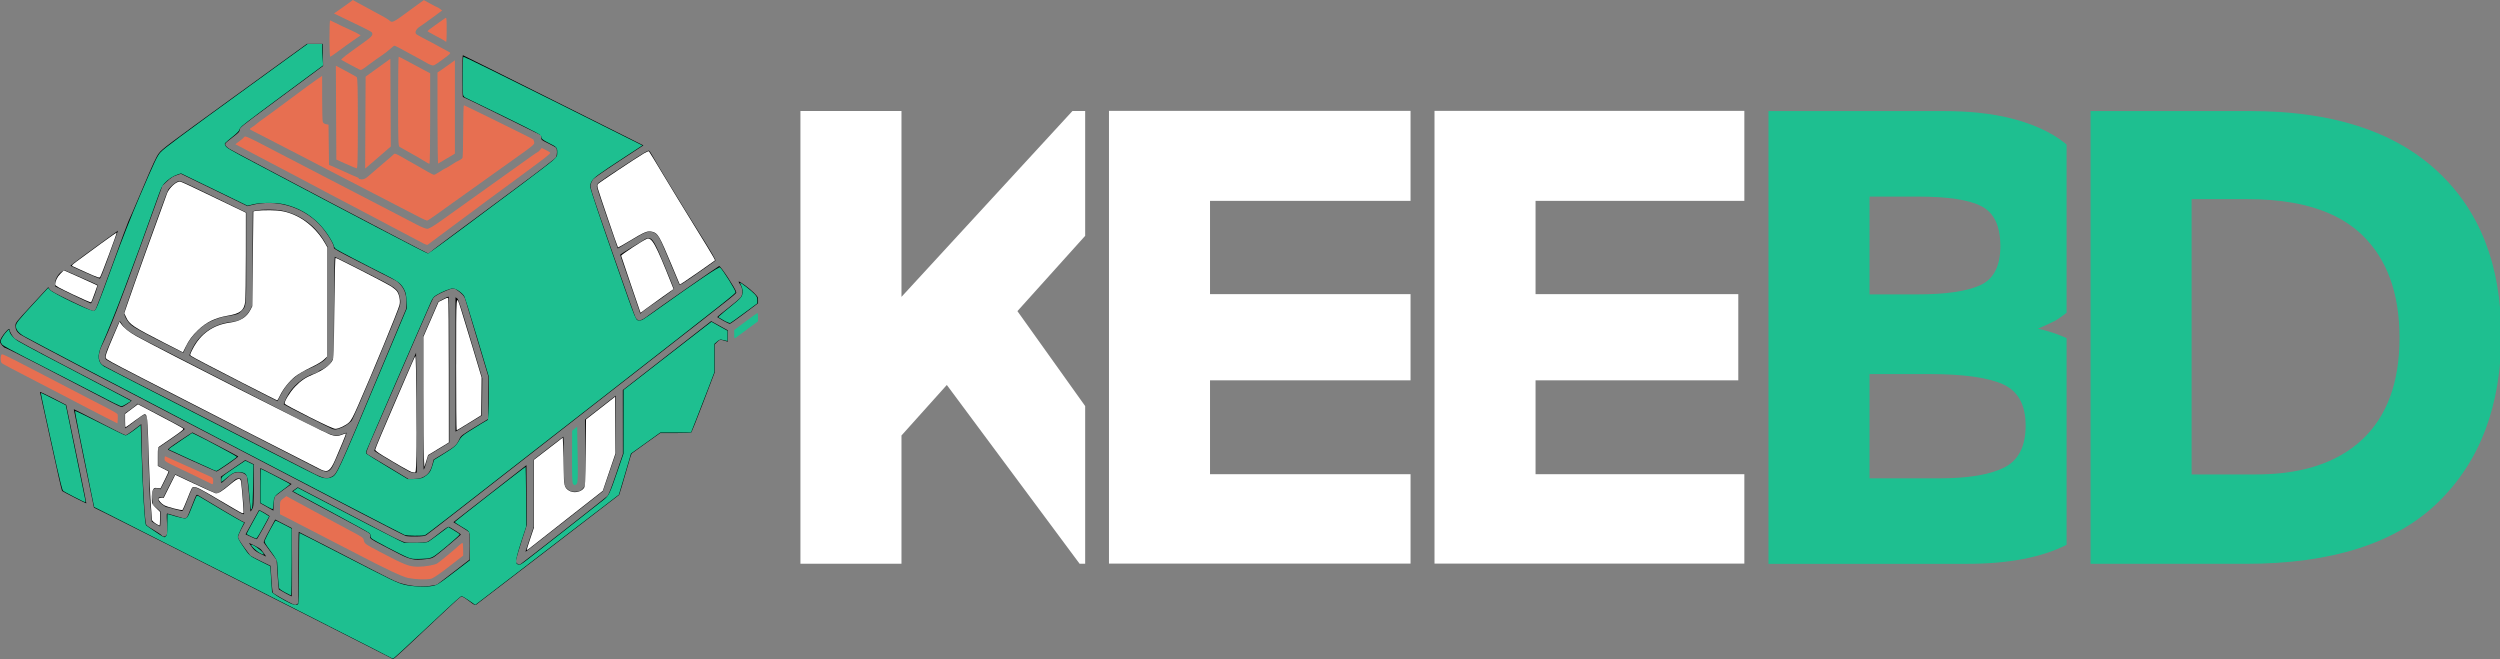 <?xml version="1.0" encoding="UTF-8" standalone="no"?>
<!-- Created with Inkscape (http://www.inkscape.org/) -->

<svg
   width="179.668mm"
   height="47.363mm"
   viewBox="0 0 179.668 47.363"
   version="1.1"
   id="svg4610"
   inkscape:version="1.1 (c68e22c387, 2021-05-23)"
   sodipodi:docname="icon.svg"
   inkscape:export-xdpi="139.442"
   inkscape:export-ydpi="139.442"
   xmlns:inkscape="http://www.inkscape.org/namespaces/inkscape"
   xmlns:sodipodi="http://sodipodi.sourceforge.net/DTD/sodipodi-0.dtd"
   xmlns="http://www.w3.org/2000/svg"
   xmlns:svg="http://www.w3.org/2000/svg">
  <rect x="0" y="0" width="179.668" height="47.363" fill="#808080" stroke="none"/>
  <sodipodi:namedview
     id="namedview4612"
     pagecolor="#ffffff"
     bordercolor="#666666"
     borderopacity="1.0"
     inkscape:pageshadow="2"
     inkscape:pageopacity="0"
     inkscape:pagecheckerboard="true"
     inkscape:document-units="mm"
     showgrid="false"
     showborder="false"
     inkscape:zoom="0.70710678"
     inkscape:cx="695.79307"
     inkscape:cy="154.85639"
     inkscape:window-width="2560"
     inkscape:window-height="1387"
     inkscape:window-x="-8"
     inkscape:window-y="-8"
     inkscape:window-maximized="1"
     inkscape:current-layer="g15762" />
  <defs
     id="defs4607" />
  <g
     inkscape:groupmode="layer"
     id="layer3"
     inkscape:label="Icon"
     transform="translate(88.404,12.168)">
    <g
       id="g15762"
       transform="translate(1.229,-106.587)"
       inkscape:export-xdpi="139.442"
       inkscape:export-ydpi="139.442">
      <path
         style="fill:#000000;stroke-width:0.049"
         d="m -61.507,141.721 c -0.081,-0.046 -2.023,-1.033 -4.314,-2.195 -2.291,-1.161 -4.809,-2.44 -5.596,-2.84 -3.803,-1.938 -9.665,-4.904 -10.513,-5.32 -0.522,-0.256 -0.95,-0.467 -0.95,-0.468 -0.02,-0.035 -1.46,-7.058 -1.45,-7.07 0.008,-0.01 0.83,0.406 1.826,0.924 0.996,0.518 1.85,0.942 1.897,0.942 0.047,0 0.259,-0.134 0.472,-0.297 0.212,-0.163 0.447,-0.342 0.522,-0.398 l 0.136,-0.101 0.002,0.164 c 0.036,2.761 0.191,6.111 0.321,6.97 0.02,0.132 0.09,0.191 0.552,0.465 0.291,0.173 0.558,0.354 0.594,0.404 0.084,0.117 0.219,0.114 0.328,-0.007 0.079,-0.087 0.084,-0.167 0.051,-0.846 -0.035,-0.72 -0.033,-0.748 0.056,-0.713 0.051,0.02 0.248,0.077 0.437,0.126 0.19,0.05 0.408,0.114 0.484,0.144 0.185,0.072 0.405,0.068 0.464,-0.008 0.027,-0.034 0.188,-0.422 0.359,-0.863 0.301,-0.776 0.314,-0.8 0.414,-0.735 0.375,0.241 2.971,1.776 3.154,1.865 l 0.225,0.109 -0.245,0.453 c -0.135,0.249 -0.245,0.513 -0.245,0.587 0,0.09 0.137,0.322 0.418,0.709 0.23,0.316 0.436,0.595 0.458,0.621 0.022,0.025 0.361,0.203 0.753,0.394 l 0.713,0.348 0.057,0.921 c 0.031,0.507 0.078,0.959 0.104,1.005 0.044,0.078 1.124,0.695 1.47,0.84 0.129,0.054 0.169,0.052 0.259,-0.01 l 0.106,-0.074 v -2.561 c 0,-1.408 0.013,-2.561 0.028,-2.561 0.015,0 1.341,0.68 2.946,1.511 4.009,2.076 3.998,2.071 4.478,2.207 0.635,0.18 1.316,0.242 1.928,0.176 0.278,-0.03 0.55,-0.085 0.604,-0.121 0.054,-0.036 0.598,-0.451 1.208,-0.923 l 1.109,-0.857 0.013,-0.953 c 0.009,-0.669 -0.004,-0.974 -0.044,-1.022 -0.031,-0.038 -0.298,-0.214 -0.593,-0.392 l -0.536,-0.323 2.625,-2.049 2.625,-2.049 0.013,2.153 0.013,2.153 -0.369,1.143 c -0.203,0.629 -0.383,1.236 -0.4,1.348 -0.028,0.183 -0.018,0.214 0.097,0.289 0.122,0.08 0.136,0.08 0.264,-0.005 0.208,-0.136 6.033,-4.702 6.185,-4.848 0.103,-0.099 0.245,-0.457 0.63,-1.583 l 0.497,-1.454 -0.003,-2.298 -0.003,-2.298 2.996,-2.334 c 1.648,-1.283 3.077,-2.398 3.176,-2.476 l 0.18,-0.142 0.597,0.33 0.597,0.33 v 0.409 0.409 l -0.23,-0.069 c -0.32,-0.096 -0.35,-0.091 -0.539,0.099 l -0.168,0.168 v 1.001 1.001 l -0.819,2.147 c -0.451,1.181 -0.844,2.163 -0.875,2.183 -0.031,0.02 -0.544,0.037 -1.141,0.037 l -1.085,6.5e-4 -1.01,0.72 c -0.555,0.396 -1.027,0.736 -1.047,0.754 -0.02,0.019 -0.148,0.432 -0.284,0.919 -0.136,0.487 -0.329,1.147 -0.428,1.468 l -0.182,0.583 -5.093,3.915 c -2.801,2.153 -5.135,3.941 -5.186,3.973 -0.08,0.05 -0.147,0.017 -0.481,-0.24 -0.214,-0.164 -0.437,-0.313 -0.497,-0.331 -0.131,-0.04 0.056,-0.205 -2.653,2.339 -2.602,2.444 -2.284,2.175 -2.464,2.074 z m -7.629,-4.681 c -0.237,-0.13 -0.444,-0.249 -0.459,-0.264 -0.015,-0.015 -0.057,-0.495 -0.093,-1.067 l -0.066,-1.04 -0.437,-0.594 c -0.24,-0.327 -0.457,-0.624 -0.482,-0.66 -0.032,-0.047 0.085,-0.306 0.386,-0.863 l 0.431,-0.796 0.6,0.309 0.6,0.309 0.013,2.453 c 0.007,1.349 -0.004,2.452 -0.025,2.451 -0.021,-6.5e-4 -0.231,-0.108 -0.469,-0.238 z m 9.305,-2.407 c -0.29,-0.029 -0.639,-0.153 -1.084,-0.386 -0.217,-0.114 -0.75,-0.39 -1.184,-0.615 -0.933,-0.483 -0.966,-0.507 -0.929,-0.692 0.024,-0.119 0.002,-0.155 -0.163,-0.26 -0.105,-0.067 -1.277,-0.704 -2.606,-1.415 -1.329,-0.711 -2.511,-1.348 -2.628,-1.414 l -0.212,-0.121 0.2,-0.145 0.2,-0.145 2.798,1.461 c 1.539,0.804 3.217,1.681 3.729,1.95 0.512,0.269 1.042,0.512 1.178,0.541 0.329,0.071 1.501,0.033 1.662,-0.054 0.068,-0.036 0.421,-0.299 0.785,-0.584 0.608,-0.476 0.67,-0.512 0.764,-0.452 0.057,0.036 0.265,0.164 0.463,0.283 0.198,0.12 0.353,0.234 0.345,0.255 -0.008,0.021 -0.453,0.405 -0.988,0.854 -0.886,0.744 -0.996,0.821 -1.233,0.866 -0.33,0.063 -0.843,0.097 -1.097,0.072 z m -11.106,-0.426 c -0.342,-0.175 -0.439,-0.253 -0.607,-0.489 l -0.199,-0.281 0.394,0.185 c 0.217,0.102 0.436,0.24 0.487,0.306 0.253,0.332 0.367,0.491 0.35,0.488 -0.01,-0.001 -0.201,-0.096 -0.426,-0.21 z m 19.068,-0.143 c 0,-0.009 0.133,-0.415 0.296,-0.901 l 0.296,-0.884 v -2.418 -2.418 l 1.044,-0.813 c 0.574,-0.447 1.062,-0.82 1.085,-0.829 0.022,-0.009 0.04,0.74 0.04,1.665 0,1.876 0.005,1.91 0.324,2.153 0.155,0.119 0.233,0.142 0.47,0.142 0.304,0 0.466,-0.082 0.653,-0.333 0.094,-0.125 0.097,-0.211 0.086,-2.493 l -0.011,-2.363 1.1,-0.86 1.1,-0.86 0.013,2.06 0.013,2.06 -0.325,0.951 c -0.179,0.523 -0.392,1.144 -0.473,1.378 l -0.149,0.427 -2.692,2.112 c -2.808,2.203 -2.87,2.251 -2.87,2.224 z m -19.732,-1.065 -0.382,-0.181 0.474,-0.863 c 0.261,-0.475 0.481,-0.871 0.489,-0.88 0.024,-0.028 0.761,0.403 0.761,0.444 0,0.066 -0.878,1.641 -0.92,1.651 -0.023,0.005 -0.213,-0.072 -0.423,-0.171 z m 11.141,-0.059 c -0.161,-0.041 -3.62,-1.836 -15.295,-7.937 -1.546,-0.808 -4.933,-2.578 -7.528,-3.933 -2.595,-1.356 -4.804,-2.535 -4.911,-2.62 -0.245,-0.197 -0.324,-0.345 -0.327,-0.618 -0.003,-0.217 0.001,-0.222 1.176,-1.496 l 1.179,-1.278 0.102,0.151 c 0.081,0.12 0.385,0.288 1.458,0.808 0.746,0.362 1.44,0.683 1.543,0.715 0.165,0.051 0.198,0.046 0.276,-0.037 0.049,-0.052 0.594,-1.492 1.211,-3.201 0.617,-1.708 1.144,-3.133 1.17,-3.166 0.027,-0.033 0.476,-1.075 0.999,-2.315 0.767,-1.82 0.997,-2.318 1.191,-2.578 0.222,-0.299 0.623,-0.6 5.441,-4.094 l 5.201,-3.772 h 0.567 0.567 l 0.014,0.793 0.014,0.793 -0.876,0.65 c -0.482,0.357 -1.83,1.355 -2.996,2.217 -2,1.479 -2.12,1.576 -2.123,1.723 -0.003,0.137 -0.06,0.199 -0.493,0.531 -0.27,0.207 -0.508,0.407 -0.529,0.446 -0.06,0.108 0.038,0.242 0.296,0.403 0.382,0.239 14.194,7.506 14.266,7.506 0.036,0 0.111,-0.046 0.166,-0.101 0.101,-0.102 1.066,-0.822 6.181,-4.615 1.708,-1.266 2.804,-2.111 2.847,-2.194 0.089,-0.172 0.091,-0.605 0.003,-0.691 -0.037,-0.036 -0.292,-0.175 -0.567,-0.31 -0.487,-0.238 -0.5,-0.249 -0.5,-0.411 v -0.166 l -2.786,-1.376 c -1.533,-0.757 -2.808,-1.377 -2.835,-1.377 -0.031,0 -0.048,-0.553 -0.048,-1.504 0,-0.827 0.017,-1.502 0.037,-1.501 0.02,0.001 2.948,1.46 6.506,3.241 l 6.469,3.239 -1.768,1.158 c -1.176,0.77 -1.805,1.212 -1.878,1.319 -0.061,0.089 -0.129,0.256 -0.15,0.37 -0.037,0.194 0.074,0.537 1.563,4.819 0.882,2.535 1.635,4.659 1.673,4.719 0.191,0.297 0.368,0.261 0.963,-0.194 0.462,-0.353 4.942,-3.48 5.041,-3.518 0.094,-0.036 1.215,1.674 1.215,1.853 0,0.164 0.702,-0.399 -6.483,5.202 -2.847,2.219 -6.485,5.056 -8.085,6.303 -1.6,1.248 -3.951,3.081 -5.226,4.075 -1.274,0.994 -2.381,1.848 -2.459,1.898 -0.114,0.074 -0.255,0.094 -0.715,0.105 -0.315,0.007 -0.656,-0.008 -0.758,-0.034 z m 1.063,-4.162 c 0.483,-0.172 0.701,-0.435 0.849,-1.02 l 0.079,-0.314 0.769,-0.467 c 0.8,-0.486 0.891,-0.573 1.114,-1.066 0.077,-0.17 0.198,-0.26 1.058,-0.784 l 0.972,-0.592 0.013,-1.518 0.013,-1.518 -0.786,-2.623 c -0.432,-1.443 -0.822,-2.749 -0.866,-2.903 -0.079,-0.278 -0.237,-0.455 -0.663,-0.743 -0.178,-0.12 -0.272,-0.11 -0.735,0.082 -0.513,0.213 -0.827,0.397 -0.918,0.536 -0.061,0.094 -0.585,1.28 -1.334,3.017 -0.176,0.409 -2.054,4.726 -3.189,7.332 -0.162,0.372 -0.287,0.716 -0.278,0.764 0.009,0.048 0.072,0.114 0.139,0.147 0.067,0.033 0.744,0.437 1.503,0.897 l 1.38,0.838 0.345,6.5e-4 c 0.19,4.1e-4 0.429,-0.029 0.533,-0.066 z m -0.804,-0.454 c -0.171,-0.075 -2.449,-1.424 -2.534,-1.501 -0.025,-0.023 0.609,-1.544 1.479,-3.547 l 1.523,-3.507 0.037,1.964 c 0.02,1.08 0.031,3.018 0.025,4.306 l -0.012,2.342 -0.173,0.01 c -0.095,0.005 -0.25,-0.025 -0.345,-0.067 z m 0.987,-4.959 8.45e-4,-4.794 0.536,-1.233 0.536,-1.233 0.338,-0.183 c 0.186,-0.101 0.366,-0.184 0.4,-0.185 0.049,-0.001 0.062,1.08 0.062,5.246 v 5.247 l -0.727,0.446 c -0.4,0.245 -0.744,0.452 -0.765,0.46 -0.021,0.008 -0.079,0.18 -0.129,0.383 -0.097,0.394 -0.184,0.641 -0.226,0.641 -0.014,0 -0.025,-2.158 -0.025,-4.794 z m 2.316,-2.753 v -4.829 l 0.114,0.074 c 0.096,0.063 0.248,0.524 0.962,2.906 l 0.849,2.832 -0.013,1.339 -0.013,1.339 -0.949,0.583 -0.949,0.583 z m -8.941,8.087 c 0.427,-0.207 0.351,-0.043 3.624,-7.86 l 1.775,-4.24 0.009,-0.419 c 0.011,-0.54 -0.098,-0.9 -0.376,-1.245 -0.115,-0.142 -0.298,-0.304 -0.405,-0.359 -0.108,-0.055 -1.155,-0.587 -2.327,-1.183 -1.721,-0.875 -2.126,-1.099 -2.105,-1.166 0.061,-0.199 -0.539,-1.165 -1.053,-1.695 -1.245,-1.285 -3.136,-1.819 -4.859,-1.373 l -0.291,0.075 -2.393,-1.163 -2.393,-1.163 -0.25,0.083 c -0.331,0.11 -0.464,0.195 -0.799,0.512 l -0.282,0.266 -1.565,4.34 c -1.439,3.992 -2.238,6.039 -2.806,7.191 -0.262,0.531 -0.256,1.052 0.013,1.305 0.115,0.108 0.622,0.37 8.318,4.299 2.617,1.336 5.349,2.737 6.073,3.113 1.578,0.821 1.713,0.865 2.093,0.681 z m -0.997,-0.626 c -0.473,-0.246 -4.184,-2.145 -10.936,-5.597 -2.248,-1.149 -4.141,-2.137 -4.208,-2.197 -0.178,-0.159 -0.137,-0.329 0.352,-1.462 0.552,-1.28 0.564,-1.306 0.61,-1.306 0.021,0 0.082,0.08 0.135,0.178 0.198,0.368 0.585,0.637 1.874,1.299 0.678,0.348 3.901,2 7.163,3.67 6.606,3.383 6.162,3.188 6.779,2.972 l 0.334,-0.117 -0.022,0.128 c -0.031,0.183 -0.898,2.203 -1.025,2.388 -0.246,0.36 -0.432,0.368 -1.056,0.043 z m 1.103,-2.821 c -0.136,-0.041 -3.434,-1.71 -3.504,-1.773 -0.021,-0.019 0.066,-0.244 0.194,-0.499 0.398,-0.796 1.203,-1.481 2.026,-1.724 0.115,-0.034 0.246,-0.103 0.291,-0.153 0.045,-0.05 0.109,-0.091 0.141,-0.091 0.032,0 0.19,-0.085 0.35,-0.188 0.217,-0.14 0.329,-0.256 0.439,-0.456 l 0.148,-0.268 0.015,-3.611 c 0.008,-2.01 0.034,-3.611 0.058,-3.611 0.024,0 0.982,0.479 2.13,1.064 2.368,1.207 2.39,1.223 2.528,1.784 0.063,0.257 0.071,0.395 0.036,0.603 -0.067,0.392 -3.322,8.161 -3.497,8.346 -0.211,0.223 -0.53,0.426 -0.834,0.53 -0.303,0.104 -0.323,0.106 -0.519,0.047 z m -4.832,-2.441 c -0.48,-0.244 -1.068,-0.546 -1.306,-0.671 -0.238,-0.125 -1.271,-0.654 -2.294,-1.176 -1.024,-0.522 -1.861,-0.978 -1.861,-1.013 0,-0.035 0.104,-0.271 0.231,-0.525 0.433,-0.866 1.258,-1.524 2.216,-1.769 0.209,-0.053 0.46,-0.097 0.559,-0.097 0.099,0 0.322,-0.048 0.496,-0.107 0.363,-0.123 0.687,-0.419 0.889,-0.815 l 0.121,-0.237 0.025,-3.402 0.025,-3.402 0.271,-0.057 c 0.408,-0.086 1.371,-0.079 1.814,0.012 1.306,0.269 2.41,1.073 3.077,2.238 l 0.211,0.369 v 3.92 3.92 l -0.109,0.175 c -0.117,0.188 -0.643,0.505 -1.281,0.773 -0.882,0.371 -1.568,1.022 -2.012,1.911 l -0.197,0.395 z m -7.669,-3.926 c -1.231,-0.631 -1.809,-0.955 -1.98,-1.109 -0.268,-0.241 -0.496,-0.646 -0.496,-0.88 0,-0.174 3.013,-8.595 3.162,-8.836 0.137,-0.222 0.511,-0.54 0.714,-0.608 0.166,-0.055 0.238,-0.024 2.535,1.092 l 2.364,1.148 -0.001,3.256 c -0.001,3.662 0.018,3.461 -0.377,3.856 -0.199,0.199 -0.288,0.227 -1.128,0.361 -0.429,0.068 -1.036,0.309 -1.428,0.567 -0.613,0.403 -1.224,1.137 -1.467,1.763 -0.061,0.156 -0.121,0.283 -0.135,0.282 -0.014,-6.5e-4 -0.807,-0.403 -1.764,-0.893 z m -0.215,13.189 -0.277,-0.17 -0.035,-0.494 c -0.019,-0.272 -0.055,-0.631 -0.08,-0.799 -0.025,-0.168 -0.079,-1.636 -0.121,-3.263 -0.072,-2.791 -0.082,-2.963 -0.171,-3.053 -0.126,-0.127 -0.186,-0.096 -0.897,0.459 -0.317,0.247 -0.589,0.45 -0.604,0.45 -0.015,0 -0.028,-0.242 -0.028,-0.538 v -0.538 l 0.333,-0.234 c 0.183,-0.129 0.389,-0.285 0.458,-0.349 l 0.125,-0.115 1.699,0.885 c 0.934,0.487 1.699,0.907 1.699,0.933 0,0.026 -0.433,0.343 -0.961,0.704 l -0.961,0.656 v 0.641 0.641 l 0.394,0.197 c 0.217,0.108 0.401,0.2 0.41,0.204 0.008,0.004 -0.13,0.297 -0.307,0.651 l -0.323,0.644 -0.153,-0.053 c -0.363,-0.126 -0.524,0.154 -0.446,0.777 l 0.048,0.385 0.275,0.241 0.275,0.241 v 0.538 c 0,0.296 -0.017,0.536 -0.037,0.534 -0.02,-0.002 -0.162,-0.081 -0.314,-0.174 z m 6.07,-0.801 c -0.149,-0.077 -0.903,-0.52 -1.676,-0.985 -1.412,-0.85 -1.632,-0.948 -1.762,-0.784 -0.027,0.034 -0.189,0.423 -0.36,0.865 -0.249,0.643 -0.326,0.797 -0.389,0.773 -0.043,-0.017 -0.177,-0.049 -0.299,-0.073 -0.122,-0.024 -0.319,-0.078 -0.438,-0.12 -0.119,-0.042 -0.265,-0.077 -0.326,-0.077 -0.061,0 -0.224,-0.093 -0.364,-0.206 -0.207,-0.168 -0.253,-0.234 -0.253,-0.36 0,-0.146 0.008,-0.153 0.17,-0.134 l 0.17,0.02 0.422,-0.843 c 0.232,-0.464 0.432,-0.843 0.443,-0.843 0.012,0 0.67,0.311 1.463,0.69 0.793,0.38 1.481,0.69 1.53,0.69 0.088,0 0.829,-0.558 1.198,-0.903 0.144,-0.134 0.238,-0.182 0.359,-0.182 0.09,0 0.174,0.028 0.185,0.062 0.033,0.1 0.232,2.393 0.214,2.475 -0.013,0.061 -0.065,0.049 -0.287,-0.065 z m 0.742,-0.13 c -0.007,-0.345 -0.214,-2.386 -0.251,-2.477 -0.072,-0.177 -0.334,-0.308 -0.619,-0.308 -0.281,-4.2e-4 -0.472,0.103 -0.857,0.463 -0.398,0.373 -0.394,0.372 -0.394,0.095 v -0.242 l 0.875,-0.595 0.875,-0.595 0.31,0.153 0.31,0.153 -0.006,1.505 c -0.006,1.479 -0.009,1.508 -0.123,1.726 -0.078,0.148 -0.117,0.189 -0.118,0.123 z m 1.169,-0.3 -0.481,-0.273 v -1.254 c 0,-0.69 0.014,-1.254 0.03,-1.254 0.017,0 0.528,0.257 1.136,0.571 l 1.106,0.571 -0.581,0.418 c -0.32,0.23 -0.603,0.456 -0.631,0.501 -0.027,0.045 -0.06,0.287 -0.074,0.538 l -0.025,0.455 z m -13.816,-0.667 c -0.461,-0.236 -0.861,-0.449 -0.889,-0.474 -0.028,-0.025 -0.391,-1.619 -0.807,-3.542 -0.416,-1.923 -0.769,-3.527 -0.783,-3.565 -0.014,-0.038 0.404,0.155 0.931,0.429 l 0.957,0.497 0.178,0.853 c 0.692,3.316 1.282,6.212 1.268,6.22 -0.009,0.006 -0.394,-0.182 -0.855,-0.418 z m 8.48,-2.632 c -0.922,-0.416 -1.709,-0.776 -1.749,-0.801 -0.055,-0.035 0.143,-0.19 0.825,-0.645 0.493,-0.33 0.908,-0.6 0.921,-0.6 0.034,0 3.25,1.681 3.295,1.722 0.041,0.037 -1.483,1.092 -1.566,1.084 -0.027,-0.003 -0.804,-0.345 -1.726,-0.761 z m -5.867,-4.233 c -3.793,-1.983 -7.478,-3.877 -7.544,-3.877 -0.132,0 -0.418,-0.318 -0.418,-0.464 0,-0.149 0.172,-0.438 0.427,-0.721 0.188,-0.208 0.264,-0.242 0.264,-0.119 0,0.108 0.172,0.415 0.332,0.594 0.094,0.105 1.43,0.826 4.278,2.311 2.278,1.188 4.148,2.165 4.157,2.173 0.037,0.031 -0.628,0.467 -0.712,0.466 -0.051,-4.1e-4 -0.403,-0.163 -0.783,-0.362 z m 44.015,-5.842 c -0.222,-0.128 -0.417,-0.245 -0.431,-0.259 -0.015,-0.015 0.343,-0.313 0.795,-0.664 0.452,-0.35 0.862,-0.703 0.912,-0.785 0.148,-0.243 0.123,-0.626 -0.06,-0.891 -0.083,-0.12 -0.129,-0.218 -0.103,-0.218 0.106,0 0.79,0.504 1.079,0.795 0.29,0.291 0.308,0.324 0.308,0.54 v 0.23 l -0.97,0.728 c -0.533,0.4 -1.005,0.734 -1.048,0.742 -0.043,0.008 -0.26,-0.09 -0.482,-0.218 z m -6.043,-0.76 c -0.042,-0.142 -0.367,-1.087 -0.721,-2.1 -0.355,-1.013 -0.645,-1.859 -0.645,-1.879 0,-0.02 0.383,-0.265 0.85,-0.544 0.468,-0.279 0.887,-0.538 0.932,-0.577 0.045,-0.038 0.154,-0.072 0.242,-0.075 0.303,-0.009 0.457,0.253 1.182,2.006 0.359,0.869 0.656,1.605 0.658,1.636 0.003,0.031 -0.406,0.342 -0.907,0.69 -0.502,0.348 -0.96,0.667 -1.019,0.707 -0.059,0.041 -0.194,0.146 -0.301,0.233 l -0.195,0.159 z m -40.708,-1.096 -1.257,-0.609 -0.015,-0.173 c -0.023,-0.263 0.187,-0.676 0.438,-0.86 0.115,-0.084 0.222,-0.146 0.238,-0.137 0.016,0.009 0.551,0.244 1.188,0.522 0.637,0.278 1.176,0.521 1.197,0.54 0.051,0.046 -0.414,1.334 -0.48,1.33 -0.028,-0.002 -0.617,-0.278 -1.309,-0.613 z m 43.608,-0.712 c -0.014,-0.023 -0.343,-0.806 -0.731,-1.74 -0.753,-1.814 -0.822,-1.931 -1.211,-2.063 -0.297,-0.101 -0.502,-0.021 -1.52,0.592 l -0.976,0.588 -0.079,-0.23 c -0.044,-0.127 -0.382,-1.1 -0.752,-2.162 -0.37,-1.063 -0.672,-1.996 -0.672,-2.074 0,-0.088 0.047,-0.186 0.123,-0.257 0.067,-0.063 0.892,-0.62 1.833,-1.236 1.375,-0.901 1.726,-1.111 1.791,-1.07 0.045,0.028 0.135,0.153 0.201,0.279 0.251,0.477 2.007,3.371 3.293,5.426 1.072,1.713 1.328,2.154 1.277,2.201 -0.035,0.033 -0.285,0.213 -0.556,0.401 -0.271,0.188 -0.831,0.578 -1.243,0.866 -0.413,0.288 -0.762,0.505 -0.776,0.482 z m -42.729,-0.906 c -0.561,-0.249 -1.029,-0.464 -1.042,-0.478 -0.018,-0.02 1.594,-1.211 3.156,-2.332 l 0.261,-0.188 -0.175,0.483 c -0.097,0.266 -0.377,1.044 -0.624,1.728 -0.247,0.685 -0.473,1.243 -0.503,1.242 -0.03,-0.002 -0.512,-0.207 -1.073,-0.456 z"
         id="path14352-6"
         inkscape:export-xdpi="139.442"
         inkscape:export-ydpi="139.442" />
      <path
         style="vector-effect:non-scaling-stroke;fill:#e76f51;fill-opacity:1;stroke:#000000;stroke-width:0;-inkscape-stroke:hairline"
         d="m -60.264,135.965 c -0.452,-0.087 -1.521,-0.592 -4.047,-1.908 -1.177,-0.613 -3.945,-2.042 -4.623,-2.387 l -0.576,-0.292 v -0.476 c 0,-0.467 0.005,-0.48 0.229,-0.651 l 0.229,-0.175 0.379,0.209 c 0.708,0.39 1.036,0.568 1.63,0.883 0.563,0.299 0.838,0.447 1.629,0.879 0.19,0.104 0.582,0.315 0.872,0.468 0.992,0.527 1.013,0.541 1.054,0.729 0.056,0.253 0.074,0.266 1.157,0.837 1.799,0.948 2.101,1.065 2.753,1.067 0.483,0.001 1.189,-0.123 1.378,-0.243 0.165,-0.104 1.241,-0.994 1.561,-1.291 0.105,-0.097 0.213,-0.177 0.241,-0.177 0.028,0 0.05,0.206 0.05,0.457 v 0.457 l -1.034,0.803 c -0.642,0.498 -1.123,0.824 -1.267,0.857 -0.335,0.078 -1.081,0.056 -1.614,-0.047 z"
         id="path14818-4"
         inkscape:export-xdpi="139.442"
         inkscape:export-ydpi="139.442" />
      <path
         style="vector-effect:non-scaling-stroke;fill:#e76f51;fill-opacity:1;stroke:#000000;stroke-width:0;-inkscape-stroke:hairline"
         d="m -74.511,129.156 c -0.054,-0.034 -0.573,-0.287 -1.152,-0.563 -2.322,-1.104 -2.139,-1 -2.139,-1.217 0,-0.165 0.018,-0.186 0.115,-0.135 0.063,0.033 0.263,0.126 0.444,0.205 0.181,0.08 0.447,0.199 0.592,0.266 0.438,0.201 1.691,0.763 2.024,0.909 0.289,0.126 0.313,0.154 0.313,0.37 0,0.243 -0.031,0.269 -0.197,0.165 z"
         id="path14857-5"
         inkscape:export-xdpi="139.442"
         inkscape:export-ydpi="139.442" />
      <path
         style="vector-effect:non-scaling-stroke;fill:#e76f51;fill-opacity:1;stroke:#000000;stroke-width:0;-inkscape-stroke:hairline"
         d="m -81.98,124.449 c -0.758,-0.384 -1.75,-0.899 -3.159,-1.64 -0.362,-0.19 -1.161,-0.605 -1.777,-0.921 -1.629,-0.838 -2.489,-1.293 -2.583,-1.367 -0.124,-0.097 -0.108,-0.641 0.018,-0.641 0.055,0 0.536,0.226 1.069,0.502 0.533,0.276 1.398,0.724 1.923,0.995 1.109,0.573 2.479,1.285 3.323,1.728 0.326,0.171 0.898,0.467 1.273,0.659 0.374,0.191 0.694,0.384 0.711,0.428 0.017,0.044 0.022,0.21 0.011,0.369 l -0.02,0.288 z"
         id="path14896-6"
         inkscape:export-xdpi="139.442"
         inkscape:export-ydpi="139.442" />
      <path
         style="vector-effect:non-scaling-stroke;fill:#e76f51;fill-opacity:1;stroke:#000000;stroke-width:0;-inkscape-stroke:hairline"
         d="m -59.184,111.925 c -0.123,-0.066 -0.535,-0.282 -0.915,-0.482 -0.38,-0.199 -0.883,-0.466 -1.119,-0.592 -0.507,-0.272 -1.552,-0.823 -2.468,-1.303 -0.362,-0.189 -0.939,-0.493 -1.283,-0.674 -0.344,-0.181 -0.906,-0.478 -1.25,-0.659 -0.344,-0.181 -0.803,-0.426 -1.02,-0.543 -0.217,-0.117 -0.711,-0.378 -1.098,-0.58 -0.387,-0.202 -0.979,-0.513 -1.316,-0.692 -0.788,-0.418 -2.367,-1.251 -2.761,-1.456 l -0.306,-0.159 0.306,-0.231 c 0.168,-0.127 0.315,-0.255 0.327,-0.284 0.049,-0.117 0.252,-0.027 2.051,0.915 1.04,0.545 2.346,1.223 3.521,1.829 0.543,0.28 1.313,0.68 1.711,0.888 1.02,0.534 2.399,1.249 3.554,1.844 0.543,0.28 1.246,0.646 1.562,0.813 0.316,0.167 0.657,0.305 0.757,0.305 0.123,0 0.437,-0.182 0.971,-0.563 1.161,-0.829 1.942,-1.386 2.664,-1.904 0.354,-0.253 0.976,-0.698 1.383,-0.987 1.344,-0.957 2.068,-1.473 2.463,-1.758 0.214,-0.155 0.422,-0.293 0.461,-0.306 0.039,-0.013 0.119,-0.085 0.177,-0.158 l 0.107,-0.134 0.305,0.148 c 0.168,0.081 0.305,0.169 0.305,0.196 0,0.084 -0.258,0.288 -1.744,1.383 -0.796,0.586 -1.522,1.121 -1.612,1.188 -0.09,0.067 -0.624,0.459 -1.185,0.871 -0.561,0.412 -1.736,1.284 -2.61,1.939 -0.875,0.655 -1.618,1.208 -1.651,1.228 -0.033,0.021 -0.162,-0.016 -0.285,-0.082 z"
         id="path14935-1"
         inkscape:export-xdpi="139.442"
         inkscape:export-ydpi="139.442" />
      <path
         style="vector-effect:non-scaling-stroke;fill:#e76f51;fill-opacity:1;stroke:#000000;stroke-width:0;-inkscape-stroke:hairline"
         d="m -59.474,110.036 c -0.253,-0.13 -0.875,-0.452 -1.382,-0.716 -0.507,-0.264 -1.351,-0.701 -1.875,-0.972 -0.525,-0.271 -1.339,-0.693 -1.81,-0.937 -0.471,-0.244 -1.314,-0.681 -1.875,-0.972 -0.561,-0.29 -1.316,-0.683 -1.678,-0.872 -1.04,-0.544 -3.276,-1.697 -3.438,-1.773 -0.19,-0.089 -0.186,-0.117 0.032,-0.247 0.1,-0.059 0.24,-0.163 0.313,-0.231 0.072,-0.068 0.28,-0.224 0.461,-0.348 0.181,-0.124 1.04,-0.756 1.908,-1.404 0.869,-0.649 1.75,-1.295 1.958,-1.436 l 0.378,-0.257 8.46e-4,1.565 c 4.36e-4,0.861 0.019,1.634 0.041,1.717 0.026,0.099 0.106,0.164 0.228,0.189 l 0.188,0.037 0.018,1.445 0.018,1.445 0.428,0.183 c 0.235,0.101 0.65,0.287 0.921,0.413 0.271,0.127 0.56,0.252 0.642,0.277 0.081,0.025 0.148,0.074 0.148,0.108 0,0.034 0.096,0.061 0.214,0.061 0.148,-3e-5 0.288,-0.066 0.455,-0.214 0.266,-0.236 0.354,-0.312 0.977,-0.84 0.643,-0.545 0.802,-0.683 0.88,-0.763 0.072,-0.073 0.184,-0.023 0.959,0.432 0.165,0.097 0.344,0.197 0.398,0.224 0.054,0.026 0.158,0.084 0.231,0.128 0.641,0.386 1.224,0.705 1.289,0.705 0.043,0 0.235,-0.104 0.426,-0.23 0.191,-0.127 0.365,-0.23 0.387,-0.23 0.022,0 0.165,-0.081 0.318,-0.18 0.43,-0.277 0.529,-0.335 0.705,-0.414 0.09,-0.04 0.186,-0.108 0.213,-0.151 0.027,-0.043 0.05,-0.915 0.051,-1.937 4.36e-4,-1.022 0.025,-1.859 0.054,-1.859 0.041,0 4.942,2.413 4.992,2.458 0.006,0.005 0.031,0.088 0.055,0.184 0.041,0.164 -0.03,0.226 -1.327,1.147 -0.754,0.535 -1.663,1.183 -2.02,1.439 -1.037,0.743 -1.705,1.22 -2.45,1.748 -0.383,0.271 -0.951,0.679 -1.264,0.905 -0.313,0.226 -0.599,0.411 -0.636,0.411 -0.037,-1.4e-4 -0.275,-0.106 -0.529,-0.236 z"
         id="path14974-0"
         inkscape:export-xdpi="139.442"
         inkscape:export-ydpi="139.442" />
      <path
         style="vector-effect:non-scaling-stroke;fill:#e76f51;fill-opacity:1;stroke:#000000;stroke-width:0;-inkscape-stroke:hairline"
         d="m -63.374,103.23 0.017,-3.305 0.888,-0.64 0.888,-0.64 0.017,3.152 0.017,3.152 -0.205,0.173 c -0.113,0.095 -0.239,0.205 -0.28,0.245 -0.041,0.04 -0.364,0.319 -0.717,0.62 l -0.642,0.547 z"
         id="path15013-2"
         inkscape:export-xdpi="139.442"
         inkscape:export-ydpi="139.442" />
      <path
         style="vector-effect:non-scaling-stroke;fill:#e76f51;fill-opacity:1;stroke:#000000;stroke-width:0;-inkscape-stroke:hairline"
         d="m -64.771,106.198 -0.691,-0.311 -0.017,-3.373 -0.017,-3.373 0.708,0.377 c 0.389,0.207 0.745,0.406 0.79,0.441 0.064,0.05 0.082,0.792 0.082,3.314 0,2.559 -0.017,3.248 -0.082,3.243 -0.045,-0.003 -0.393,-0.147 -0.773,-0.318 z"
         id="path15052-9"
         inkscape:export-xdpi="139.442"
         inkscape:export-ydpi="139.442" />
      <path
         style="vector-effect:non-scaling-stroke;fill:#e76f51;fill-opacity:1;stroke:#000000;stroke-width:0;-inkscape-stroke:hairline"
         d="m -63.855,99.389 c -0.088,-0.047 -0.386,-0.205 -0.663,-0.351 -0.277,-0.146 -0.536,-0.286 -0.577,-0.311 -0.07,-0.043 0.246,-0.291 1.638,-1.282 0.559,-0.398 0.66,-0.529 0.544,-0.701 -0.027,-0.039 -0.33,-0.206 -0.674,-0.37 -0.344,-0.164 -0.944,-0.454 -1.334,-0.643 l -0.709,-0.345 0.458,-0.316 c 0.252,-0.174 0.557,-0.391 0.678,-0.483 l 0.22,-0.168 0.264,0.15 c 0.145,0.082 0.588,0.322 0.985,0.533 0.939,0.499 1.294,0.703 1.4,0.806 0.166,0.161 0.286,0.104 1.203,-0.573 0.304,-0.224 0.611,-0.449 0.684,-0.5 0.072,-0.051 0.229,-0.164 0.349,-0.251 l 0.217,-0.157 0.466,0.256 c 0.256,0.141 0.484,0.257 0.507,0.258 0.022,8.46e-4 0.107,0.053 0.19,0.117 l 0.149,0.115 -0.676,0.5 c -0.372,0.275 -0.788,0.57 -0.924,0.657 -0.244,0.154 -0.366,0.378 -0.281,0.515 0.024,0.038 0.212,0.153 0.417,0.256 0.206,0.102 0.552,0.284 0.769,0.404 0.52,0.287 1.017,0.557 1.203,0.654 0.144,0.075 0.123,0.099 -0.48,0.543 -0.616,0.454 -0.634,0.462 -0.841,0.38 -0.116,-0.046 -0.241,-0.105 -0.277,-0.132 -0.036,-0.026 -0.273,-0.159 -0.526,-0.294 -0.456,-0.243 -0.919,-0.495 -1.467,-0.797 -0.155,-0.085 -0.308,-0.155 -0.341,-0.155 -0.032,0 -0.168,0.103 -0.302,0.229 -0.134,0.126 -0.41,0.339 -0.613,0.473 -0.204,0.134 -0.592,0.41 -0.864,0.614 -0.642,0.482 -0.609,0.467 -0.794,0.369 z"
         id="path15091-4"
         inkscape:export-xdpi="139.442"
         inkscape:export-ydpi="139.442" />
      <path
         style="vector-effect:non-scaling-stroke;fill:#e76f51;fill-opacity:1;stroke:#000000;stroke-width:0;-inkscape-stroke:hairline"
         d="m -58.915,106.125 c -0.412,-0.251 -1.028,-0.607 -1.415,-0.819 -0.253,-0.139 -0.512,-0.284 -0.576,-0.324 -0.107,-0.067 -0.115,-0.296 -0.115,-3.28 0,-1.765 0.017,-3.209 0.038,-3.209 0.021,0 0.265,0.123 0.543,0.274 0.278,0.151 0.779,0.419 1.114,0.597 l 0.609,0.324 v 3.252 c 0,1.789 -0.022,3.251 -0.049,3.249 -0.027,-0.002 -0.094,-0.031 -0.148,-0.064 z"
         id="path15130-1"
         inkscape:export-xdpi="139.442"
         inkscape:export-ydpi="139.442" />
      <path
         style="vector-effect:non-scaling-stroke;fill:#e76f51;fill-opacity:1;stroke:#000000;stroke-width:0;-inkscape-stroke:hairline"
         d="m -58.191,102.915 v -3.285 l 0.247,-0.166 c 0.136,-0.091 0.417,-0.289 0.625,-0.44 l 0.378,-0.274 v 3.355 3.355 l -0.576,0.344 c -0.317,0.189 -0.598,0.356 -0.625,0.37 -0.027,0.015 -0.049,-1.452 -0.049,-3.259 z"
         id="path15169-7"
         inkscape:export-xdpi="139.442"
         inkscape:export-ydpi="139.442" />
      <path
         style="vector-effect:non-scaling-stroke;fill:#e76f51;fill-opacity:1;stroke:#000000;stroke-width:0;-inkscape-stroke:hairline"
         d="m -57.622,97.391 c -0.017,-0.027 -0.315,-0.196 -0.662,-0.374 -0.347,-0.179 -0.629,-0.342 -0.628,-0.362 0.002,-0.02 0.255,-0.214 0.563,-0.432 0.308,-0.217 0.617,-0.435 0.688,-0.485 0.125,-0.088 0.128,-0.069 0.128,0.806 0,0.843 -0.013,0.968 -0.089,0.847 z"
         id="path15208-5"
         inkscape:export-xdpi="139.442"
         inkscape:export-ydpi="139.442" />
      <path
         style="vector-effect:non-scaling-stroke;fill:#e76f51;fill-opacity:1;stroke:#000000;stroke-width:0;-inkscape-stroke:hairline"
         d="m -65.956,97.173 c 0,-0.726 0.022,-1.308 0.049,-1.292 0.14,0.078 1.737,0.836 1.761,0.836 0.016,0 0.119,0.055 0.23,0.122 l 0.201,0.122 -0.512,0.352 c -0.282,0.193 -0.761,0.538 -1.065,0.766 -0.304,0.228 -0.578,0.415 -0.609,0.415 -0.031,0 -0.056,-0.594 -0.056,-1.32 z"
         id="path15247-0"
         inkscape:export-xdpi="139.442"
         inkscape:export-ydpi="139.442" />
      <path
         style="vector-effect:non-scaling-stroke;fill:#1ebf90;fill-opacity:1;stroke:#000000;stroke-width:0;-inkscape-stroke:hairline"
         d="m -48.449,129.195 c -0.059,-0.071 -0.078,-0.588 -0.073,-1.958 l 0.007,-1.862 0.18,-0.147 0.18,-0.147 0.033,1.99 c 0.027,1.647 0.017,2.01 -0.06,2.105 -0.113,0.14 -0.164,0.144 -0.267,0.019 z"
         id="path15286-9"
         inkscape:export-xdpi="139.442"
         inkscape:export-ydpi="139.442" />
      <path
         style="vector-effect:non-scaling-stroke;fill:#1ebf90;fill-opacity:1;stroke:#000000;stroke-width:0;-inkscape-stroke:hairline"
         d="m -36.868,118.457 0.001,-0.321 0.812,-0.609 c 0.446,-0.335 0.831,-0.609 0.854,-0.609 0.023,0 0.042,0.133 0.042,0.295 v 0.295 l -0.773,0.571 c -0.425,0.314 -0.81,0.599 -0.855,0.634 -0.063,0.049 -0.082,-0.01 -0.081,-0.257 z"
         id="path15325-0"
         inkscape:export-xdpi="139.442"
         inkscape:export-ydpi="139.442" />
      <path
         style="vector-effect:non-scaling-stroke;fill:#1ebf90;fill-opacity:1;stroke:#000000;stroke-width:0;-inkscape-stroke:hairline"
         d="m -60.564,132.86 c -0.751,-0.337 -25.967,-13.505 -27.333,-14.273 -0.383,-0.215 -0.59,-0.465 -0.59,-0.71 6.5e-4,-0.242 0.084,-0.347 1.353,-1.725 l 0.962,-1.043 0.136,0.148 c 0.237,0.257 2.888,1.529 3.128,1.501 0.174,-0.021 0.175,-0.023 1.437,-3.468 0.613,-1.673 1.256,-3.306 1.855,-4.706 1.118,-2.615 1.278,-2.955 1.524,-3.227 0.249,-0.276 1.463,-1.179 6.477,-4.815 l 4.087,-2.965 h 0.527 0.527 v 0.306 c 0,0.168 0.014,0.515 0.032,0.771 l 0.032,0.466 -1.274,0.94 c -2.706,1.996 -4.322,3.207 -4.532,3.398 -0.121,0.109 -0.219,0.242 -0.219,0.296 0,0.059 -0.161,0.229 -0.402,0.425 -0.723,0.589 -0.674,0.534 -0.605,0.685 0.082,0.179 0.17,0.232 2.236,1.326 6.992,3.705 12.238,6.447 12.336,6.447 0.034,0 1.12,-0.788 2.413,-1.752 1.293,-0.963 3.242,-2.416 4.332,-3.229 1.09,-0.813 2.108,-1.596 2.262,-1.741 0.273,-0.258 0.279,-0.27 0.279,-0.559 0,-0.338 -0.03,-0.37 -0.627,-0.668 -0.425,-0.212 -0.523,-0.298 -0.523,-0.457 0,-0.115 -0.241,-0.245 -2.628,-1.42 -1.445,-0.711 -2.702,-1.323 -2.792,-1.36 -0.119,-0.048 -0.173,-0.111 -0.196,-0.226 -0.053,-0.263 -0.037,-2.699 0.018,-2.733 0.027,-0.017 2.934,1.412 6.459,3.174 l 6.41,3.205 -1.217,0.796 c -2.005,1.312 -2.298,1.528 -2.436,1.793 -0.086,0.166 -0.113,0.285 -0.093,0.417 0.037,0.243 0.792,2.487 1.955,5.803 1.399,3.992 1.303,3.765 1.589,3.765 0.18,0 0.158,0.014 1.506,-0.945 2.748,-1.955 4.195,-2.927 4.267,-2.868 0.201,0.167 1.119,1.631 1.119,1.785 0,0.105 -0.333,0.368 -9.203,7.285 -12.319,9.605 -12.989,10.125 -13.115,10.175 -0.17,0.067 -1.316,0.053 -1.474,-0.018 z m 1.207,-4.073 c 0.248,-0.074 0.546,-0.316 0.658,-0.532 0.047,-0.09 0.124,-0.305 0.173,-0.476 l 0.088,-0.312 0.558,-0.343 c 0.861,-0.528 1.031,-0.671 1.229,-1.03 0.155,-0.281 0.236,-0.359 0.655,-0.632 0.263,-0.171 0.692,-0.438 0.954,-0.593 l 0.477,-0.282 0.033,-0.497 c 0.018,-0.274 0.033,-0.968 0.033,-1.543 l 2.57e-4,-1.045 -0.843,-2.824 c -0.464,-1.553 -0.881,-2.891 -0.928,-2.972 -0.139,-0.24 -0.601,-0.559 -0.81,-0.559 -0.202,0 -0.803,0.241 -1.18,0.473 -0.212,0.131 -0.275,0.21 -0.419,0.533 -0.623,1.399 -4.53,10.411 -4.593,10.594 -0.066,0.192 -0.067,0.238 -0.006,0.297 0.04,0.038 0.719,0.46 1.51,0.936 l 1.438,0.867 h 0.386 c 0.212,0 0.476,-0.027 0.585,-0.059 z m -6.467,-0.066 c 0.407,-0.17 0.399,-0.153 3.519,-7.588 l 1.909,-4.549 -0.023,-0.53 c -0.019,-0.441 -0.047,-0.579 -0.164,-0.819 -0.206,-0.421 -0.455,-0.612 -1.437,-1.104 -1.341,-0.671 -3.306,-1.699 -3.464,-1.811 -0.085,-0.06 -0.154,-0.17 -0.174,-0.277 -0.018,-0.098 -0.195,-0.423 -0.393,-0.722 -0.764,-1.156 -1.846,-1.915 -3.167,-2.221 -0.577,-0.133 -1.677,-0.131 -2.228,0.004 l -0.398,0.098 -2.39,-1.161 -2.39,-1.161 -0.253,0.084 c -0.32,0.106 -0.648,0.324 -0.922,0.612 -0.169,0.178 -0.259,0.352 -0.428,0.827 -2.021,5.679 -3.206,8.808 -4.115,10.862 -0.323,0.731 -0.259,1.229 0.193,1.493 0.123,0.072 2.189,1.136 4.59,2.365 2.401,1.229 5.766,2.953 7.478,3.831 1.711,0.878 3.241,1.651 3.399,1.717 0.332,0.139 0.609,0.155 0.858,0.052 z"
         id="path62529"
         inkscape:export-xdpi="139.442"
         inkscape:export-ydpi="139.442" />
      <path
         style="vector-effect:non-scaling-stroke;fill:#1ebf90;fill-opacity:1;stroke:#000000;stroke-width:0;-inkscape-stroke:hairline"
         d="m -62.316,141.285 c -0.871,-0.455 -16.438,-8.356 -19.164,-9.728 l -1.385,-0.697 -0.195,-0.941 c -0.735,-3.556 -1.206,-5.938 -1.178,-5.966 0.018,-0.018 0.822,0.37 1.788,0.862 0.966,0.492 1.792,0.894 1.837,0.894 0.088,0 0.416,-0.213 0.833,-0.54 l 0.261,-0.205 0.061,1.981 c 0.086,2.798 0.222,5.063 0.314,5.211 0.016,0.026 0.265,0.204 0.554,0.396 0.842,0.559 0.748,0.516 0.872,0.404 0.1,-0.09 0.108,-0.156 0.108,-0.848 0,-0.413 0.006,-0.75 0.013,-0.749 0.007,4.4e-4 0.248,0.071 0.536,0.156 0.288,0.085 0.599,0.155 0.692,0.156 0.197,6.5e-4 0.231,-0.054 0.589,-0.966 0.124,-0.316 0.248,-0.604 0.275,-0.639 0.037,-0.048 0.116,-0.021 0.318,0.108 0.402,0.257 2.642,1.573 2.889,1.698 l 0.214,0.108 -0.227,0.452 c -0.125,0.249 -0.227,0.508 -0.227,0.575 0,0.067 0.124,0.306 0.276,0.531 0.582,0.862 0.525,0.81 1.32,1.207 l 0.734,0.366 0.063,0.934 0.063,0.934 0.154,0.131 c 0.085,0.072 0.422,0.278 0.75,0.458 0.592,0.325 0.841,0.393 0.97,0.264 0.047,-0.047 0.063,-0.694 0.063,-2.588 0,-1.389 0.016,-2.526 0.035,-2.526 0.019,0 1.378,0.693 3.02,1.539 3.668,1.891 3.977,2.041 4.501,2.177 0.557,0.145 1.6,0.19 2.065,0.09 0.319,-0.068 0.413,-0.129 1.501,-0.959 l 1.161,-0.886 0.002,-0.998 c 0.003,-1.15 0.066,-1.008 -0.638,-1.434 -0.252,-0.152 -0.456,-0.291 -0.455,-0.308 0.003,-0.039 5.077,-3.99 5.096,-3.968 0.008,0.009 0.022,0.968 0.033,2.133 l 0.019,2.118 -0.359,1.098 c -0.224,0.686 -0.361,1.195 -0.366,1.357 -0.007,0.237 0.005,0.263 0.134,0.31 0.129,0.046 0.19,0.014 0.68,-0.362 0.535,-0.41 4.842,-3.788 5.466,-4.287 0.385,-0.308 0.42,-0.381 1.028,-2.151 l 0.397,-1.158 0.003,-2.293 0.004,-2.293 2.692,-2.092 c 1.481,-1.15 2.901,-2.252 3.156,-2.449 l 0.464,-0.357 0.579,0.323 0.579,0.323 v 0.368 0.368 l -0.17,-0.038 c -0.093,-0.021 -0.22,-0.05 -0.28,-0.064 -0.074,-0.017 -0.173,0.03 -0.301,0.142 l -0.19,0.167 v 1.014 1.014 l -0.423,1.111 c -0.232,0.611 -0.611,1.588 -0.84,2.17 l -0.418,1.059 h -1.103 -1.103 l -1.055,0.756 -1.055,0.756 -0.116,0.407 c -0.064,0.224 -0.26,0.89 -0.435,1.479 l -0.319,1.072 -0.345,0.263 c -0.19,0.145 -2.169,1.664 -4.398,3.376 -2.229,1.712 -4.396,3.375 -4.816,3.695 l -0.763,0.583 -0.447,-0.311 c -0.246,-0.171 -0.481,-0.311 -0.523,-0.311 -0.092,0 -0.33,0.214 -2.418,2.173 -1.883,1.766 -2.496,2.327 -2.535,2.317 -0.015,-0.004 -0.428,-0.216 -0.917,-0.471 z"
         id="path62568"
         inkscape:export-xdpi="139.442"
         inkscape:export-ydpi="139.442" />
      <path
         style="vector-effect:non-scaling-stroke;fill:#ffffff;fill-opacity:1;stroke:#000000;stroke-width:0;-inkscape-stroke:hairline"
         d="m -83.415,114.007 c -0.503,-0.224 -0.956,-0.431 -1.006,-0.459 -0.078,-0.044 -0.036,-0.093 0.288,-0.335 0.908,-0.681 2.872,-2.099 2.886,-2.083 0.031,0.038 -1.102,3.083 -1.193,3.205 -0.051,0.069 -0.182,0.025 -0.974,-0.328 z"
         id="path82138"
         inkscape:export-xdpi="139.442"
         inkscape:export-ydpi="139.442" />
      <path
         style="vector-effect:non-scaling-stroke;fill:#ffffff;fill-opacity:1;stroke:#000000;stroke-width:0;-inkscape-stroke:hairline"
         d="m -84.396,115.581 c -1.028,-0.491 -1.268,-0.625 -1.268,-0.71 0,-0.254 0.14,-0.547 0.372,-0.78 l 0.244,-0.245 1.038,0.459 c 0.571,0.253 1.114,0.499 1.207,0.547 l 0.169,0.088 -0.205,0.582 c -0.113,0.32 -0.224,0.601 -0.247,0.624 -0.023,0.023 -0.613,-0.231 -1.31,-0.564 z"
         id="path82177"
         inkscape:export-xdpi="139.442"
         inkscape:export-ydpi="139.442" />
      <path
         style="vector-effect:non-scaling-stroke;fill:#ffffff;fill-opacity:1;stroke:#000000;stroke-width:0;-inkscape-stroke:hairline"
         d="m -77.768,119.087 c -2.355,-1.208 -2.562,-1.347 -2.807,-1.882 l -0.127,-0.278 0.193,-0.564 c 0.559,-1.633 2.072,-5.855 2.88,-8.041 0.105,-0.284 0.427,-0.645 0.703,-0.787 0.149,-0.077 0.199,-0.08 0.359,-0.023 0.167,0.06 1.181,0.541 3.728,1.771 l 0.876,0.423 -0.002,3.02 c -6.51e-4,1.661 -0.022,3.18 -0.047,3.375 -0.082,0.634 -0.348,0.848 -1.256,1.005 -0.907,0.157 -1.536,0.463 -2.135,1.038 -0.419,0.403 -0.651,0.717 -0.894,1.211 l -0.19,0.387 -1.281,-0.657 z"
         id="path82216"
         inkscape:export-xdpi="139.442"
         inkscape:export-ydpi="139.442" />
      <path
         style="vector-effect:non-scaling-stroke;fill:#ffffff;fill-opacity:1;stroke:#000000;stroke-width:0;-inkscape-stroke:hairline"
         d="m -72.094,121.992 c -2.46,-1.261 -3.676,-1.898 -3.821,-2.005 -0.078,-0.057 -0.066,-0.103 0.126,-0.478 0.56,-1.098 1.466,-1.742 2.68,-1.905 0.748,-0.101 1.205,-0.388 1.481,-0.931 l 0.126,-0.248 0.039,-3.409 0.039,-3.409 0.241,-0.041 c 0.133,-0.023 0.559,-0.04 0.947,-0.037 0.759,0.005 1.197,0.092 1.804,0.36 0.853,0.377 1.661,1.132 2.163,2.021 l 0.164,0.291 v 3.913 3.913 l -0.238,0.228 c -0.163,0.156 -0.473,0.341 -0.984,0.587 -0.435,0.21 -0.886,0.472 -1.083,0.628 -0.426,0.34 -0.864,0.885 -1.093,1.359 -0.098,0.203 -0.191,0.368 -0.207,0.368 -0.016,-4.2e-4 -1.088,-0.543 -2.382,-1.207 z"
         id="path82255"
         inkscape:export-xdpi="139.442"
         inkscape:export-ydpi="139.442" />
      <path
         style="vector-effect:non-scaling-stroke;fill:#ffffff;fill-opacity:1;stroke:#000000;stroke-width:0;-inkscape-stroke:hairline"
         d="m -67.429,124.372 c -0.943,-0.474 -1.727,-0.895 -1.743,-0.935 -0.054,-0.141 0.363,-0.829 0.747,-1.231 0.398,-0.417 0.758,-0.663 1.274,-0.871 0.706,-0.285 1.23,-0.662 1.412,-1.015 0.09,-0.174 0.099,-0.436 0.134,-3.778 0.025,-2.361 0.056,-3.591 0.091,-3.591 0.08,0 3.477,1.739 3.915,2.004 0.21,0.127 0.434,0.306 0.497,0.398 0.172,0.25 0.254,0.707 0.177,0.994 -0.117,0.441 -1.952,4.894 -2.974,7.22 -0.337,0.765 -0.495,1.064 -0.634,1.198 -0.238,0.228 -0.762,0.476 -0.998,0.473 -0.129,-0.002 -0.692,-0.258 -1.898,-0.864 z"
         id="path82294"
         inkscape:export-xdpi="139.442"
         inkscape:export-ydpi="139.442" />
      <path
         style="vector-effect:non-scaling-stroke;fill:#ffffff;fill-opacity:1;stroke:#000000;stroke-width:0;-inkscape-stroke:hairline"
         d="m -66.551,128.174 c -0.245,-0.112 -10.351,-5.284 -13.015,-6.66 -2.136,-1.104 -2.383,-1.24 -2.454,-1.353 -0.071,-0.114 0.03,-0.41 0.555,-1.634 l 0.425,-0.99 0.106,0.151 c 0.216,0.308 0.555,0.581 1.107,0.892 1.529,0.86 13.445,6.91 13.925,7.07 0.415,0.138 0.506,0.139 0.849,0.009 0.15,-0.057 0.278,-0.097 0.286,-0.089 0.017,0.017 -0.447,1.151 -0.772,1.887 -0.357,0.808 -0.537,0.936 -1.014,0.718 z"
         id="path82333"
         inkscape:export-xdpi="139.442"
         inkscape:export-ydpi="139.442" />
      <path
         style="vector-effect:non-scaling-stroke;fill:#ffffff;fill-opacity:1;stroke:#000000;stroke-width:0;-inkscape-stroke:hairline"
         d="m -60.061,128.339 c -0.114,-0.029 -1.203,-0.652 -2.045,-1.169 -0.406,-0.25 -0.57,-0.379 -0.559,-0.44 0.024,-0.126 0.559,-1.402 1.527,-3.635 0.467,-1.078 0.957,-2.214 1.089,-2.523 0.132,-0.309 0.255,-0.562 0.273,-0.562 0.053,0 0.111,5.892 0.071,7.185 -0.036,1.156 -0.039,1.181 -0.147,1.175 -0.06,-0.003 -0.154,-0.017 -0.209,-0.031 z"
         id="path82372"
         inkscape:export-xdpi="139.442"
         inkscape:export-ydpi="139.442" />
      <path
         style="vector-effect:non-scaling-stroke;fill:#ffffff;fill-opacity:1;stroke:#000000;stroke-width:0;-inkscape-stroke:hairline"
         d="m -59.168,127.305 c -0.02,-0.374 -0.036,-2.48 -0.036,-4.68 l 7.4e-5,-4 0.545,-1.253 0.545,-1.253 0.33,-0.167 c 0.291,-0.147 0.334,-0.157 0.366,-0.081 0.02,0.047 0.037,2.395 0.039,5.217 l 0.004,5.13 -0.745,0.452 -0.745,0.452 -0.134,0.431 -0.134,0.431 z"
         id="path82411"
         inkscape:export-xdpi="139.442"
         inkscape:export-ydpi="139.442" />
      <path
         style="vector-effect:non-scaling-stroke;fill:#ffffff;fill-opacity:1;stroke:#000000;stroke-width:0;-inkscape-stroke:hairline"
         d="m -56.85,120.598 c 0.002,-5.285 -0.016,-5.075 0.337,-3.983 0.099,0.306 0.475,1.541 0.836,2.744 l 0.656,2.188 -0.014,1.358 -0.014,1.358 -0.863,0.536 c -0.475,0.295 -0.88,0.538 -0.902,0.54 -0.022,0.002 -0.038,-2.132 -0.038,-4.742 z"
         id="path82450"
         inkscape:export-xdpi="139.442"
         inkscape:export-ydpi="139.442" />
      <path
         style="vector-effect:non-scaling-stroke;fill:#ffffff;fill-opacity:1;stroke:#000000;stroke-width:0;-inkscape-stroke:hairline"
         d="m -44.288,114.888 c -0.38,-1.109 -0.697,-2.049 -0.705,-2.09 -0.013,-0.068 1.513,-1.073 1.834,-1.208 0.362,-0.152 0.643,0.354 1.763,3.175 l 0.17,0.428 -0.793,0.56 c -0.436,0.308 -0.969,0.693 -1.186,0.855 l -0.393,0.295 z"
         id="path82489"
         inkscape:export-xdpi="139.442"
         inkscape:export-ydpi="139.442" />
      <path
         style="vector-effect:non-scaling-stroke;fill:#ffffff;fill-opacity:1;stroke:#000000;stroke-width:0;-inkscape-stroke:hairline"
         d="m -41.37,113.455 c -0.876,-2.092 -0.979,-2.27 -1.373,-2.377 -0.347,-0.094 -0.524,-0.022 -1.715,0.696 -0.41,0.247 -0.753,0.441 -0.763,0.431 -0.036,-0.036 -1.37,-3.943 -1.436,-4.206 -0.058,-0.23 -0.057,-0.285 0.006,-0.363 0.075,-0.091 2.658,-1.814 3.281,-2.187 0.187,-0.112 0.351,-0.179 0.376,-0.153 0.025,0.025 0.489,0.787 1.032,1.693 0.543,0.906 1.541,2.541 2.218,3.634 0.677,1.093 1.292,2.102 1.366,2.243 l 0.136,0.256 -0.115,0.089 c -0.204,0.158 -1.834,1.288 -2.131,1.478 l -0.288,0.184 z"
         id="path82528"
         inkscape:export-xdpi="139.442"
         inkscape:export-ydpi="139.442" />
      <path
         style="vector-effect:non-scaling-stroke;fill:#ffffff;fill-opacity:1;stroke:#000000;stroke-width:0;-inkscape-stroke:hairline"
         d="m -51.779,133.937 c 0,-0.026 0.118,-0.399 0.261,-0.828 l 0.261,-0.78 2.01e-4,-2.433 1.96e-4,-2.433 1.033,-0.796 1.033,-0.796 0.033,0.666 c 0.018,0.366 0.036,1.113 0.039,1.659 0.007,1.115 0.043,1.26 0.367,1.476 0.325,0.217 0.877,0.123 1.087,-0.186 0.087,-0.128 0.097,-0.336 0.121,-2.531 l 0.026,-2.392 1.046,-0.817 1.046,-0.817 0.014,2.032 0.014,2.032 -0.458,1.35 -0.458,1.35 -2.51,1.967 c -1.38,1.082 -2.61,2.048 -2.732,2.146 -0.122,0.099 -0.222,0.158 -0.222,0.132 z"
         id="path82567"
         inkscape:export-xdpi="139.442"
         inkscape:export-ydpi="139.442" />
      <path
         style="vector-effect:non-scaling-stroke;fill:#ffffff;fill-opacity:1;stroke:#000000;stroke-width:0;-inkscape-stroke:hairline"
         d="m -78.461,132.029 c -0.137,-0.087 -0.248,-0.197 -0.248,-0.245 1.5e-4,-0.048 -0.035,-0.499 -0.077,-1.002 -0.043,-0.503 -0.114,-2.138 -0.159,-3.633 -0.084,-2.825 -0.098,-2.956 -0.311,-2.956 -0.041,0 -0.358,0.212 -0.705,0.471 -0.347,0.259 -0.643,0.471 -0.657,0.471 -0.014,0 -0.026,-0.218 -0.026,-0.485 v -0.485 l 0.462,-0.346 0.462,-0.346 1.03,0.54 c 1.425,0.748 2.081,1.103 2.195,1.187 0.088,0.066 0.027,0.121 -0.732,0.65 -0.456,0.318 -0.882,0.61 -0.946,0.65 -0.112,0.069 -0.118,0.104 -0.118,0.739 v 0.667 l 0.379,0.19 c 0.209,0.104 0.386,0.196 0.395,0.204 0.009,0.008 -0.12,0.286 -0.285,0.619 l -0.301,0.605 -0.219,-0.03 c -0.191,-0.026 -0.23,-0.014 -0.299,0.094 -0.084,0.13 -0.112,0.367 -0.097,0.801 0.009,0.24 0.03,0.278 0.297,0.537 l 0.288,0.279 v 0.496 c 0,0.273 -0.018,0.494 -0.039,0.492 -0.022,-0.002 -0.151,-0.075 -0.288,-0.161 z"
         id="path82606"
         inkscape:export-xdpi="139.442"
         inkscape:export-ydpi="139.442" />
      <path
         style="vector-effect:non-scaling-stroke;fill:#ffffff;fill-opacity:1;stroke:#000000;stroke-width:0;-inkscape-stroke:hairline"
         d="m -72.481,131.169 c -0.184,-0.102 -0.855,-0.494 -1.49,-0.87 -1.274,-0.754 -1.509,-0.874 -1.709,-0.876 -0.155,-10e-4 -0.147,-0.016 -0.527,0.94 -0.143,0.359 -0.281,0.675 -0.307,0.701 -0.06,0.062 -1.116,-0.211 -1.344,-0.347 -0.191,-0.114 -0.38,-0.333 -0.38,-0.44 0,-0.047 0.063,-0.071 0.183,-0.071 h 0.183 l 0.417,-0.833 0.417,-0.833 1.376,0.646 c 0.757,0.355 1.441,0.662 1.52,0.682 0.17,0.043 0.447,-0.127 1.102,-0.676 0.505,-0.423 0.685,-0.46 0.732,-0.15 0.053,0.35 0.198,2.151 0.18,2.233 -0.014,0.063 -0.085,0.042 -0.352,-0.107 z"
         id="path82645"
         inkscape:export-xdpi="139.442"
         inkscape:export-ydpi="139.442" />
      <path
         style="vector-effect:non-scaling-stroke;fill:#1ebf90;fill-opacity:1;stroke:#000000;stroke-width:0;-inkscape-stroke:hairline"
         d="m -70.488,130.796 -0.43,-0.242 v -1.219 c 0,-0.67 0.015,-1.219 0.034,-1.219 0.056,0 2.11,1.07 2.108,1.098 -8.46e-4,0.014 -0.223,0.188 -0.494,0.386 -0.671,0.489 -0.667,0.485 -0.703,0.971 -0.017,0.227 -0.043,0.425 -0.058,0.44 -0.015,0.015 -0.221,-0.082 -0.457,-0.215 z"
         id="path82684"
         inkscape:export-xdpi="139.442"
         inkscape:export-ydpi="139.442" />
      <path
         style="vector-effect:non-scaling-stroke;fill:#1ebf90;fill-opacity:1;stroke:#000000;stroke-width:0;-inkscape-stroke:hairline"
         d="m -69.155,136.992 c -0.263,-0.142 -0.415,-0.257 -0.429,-0.326 -0.025,-0.117 -0.131,-1.617 -0.131,-1.849 0,-0.101 -0.143,-0.342 -0.468,-0.787 -0.428,-0.586 -0.464,-0.652 -0.415,-0.781 0.095,-0.251 0.731,-1.422 0.772,-1.422 0.022,0 0.292,0.131 0.598,0.291 l 0.558,0.291 v 2.402 c 0,1.321 -0.018,2.401 -0.039,2.4 -0.022,-4.4e-4 -0.222,-0.1 -0.446,-0.221 z"
         id="path82723"
         inkscape:export-xdpi="139.442"
         inkscape:export-ydpi="139.442" />
      <path
         style="vector-effect:non-scaling-stroke;fill:#1ebf90;fill-opacity:1;stroke:#000000;stroke-width:0;-inkscape-stroke:hairline"
         d="m -71.584,132.977 c -0.18,-0.083 -0.327,-0.167 -0.327,-0.187 0,-0.02 0.205,-0.407 0.456,-0.861 l 0.456,-0.824 0.158,0.082 c 0.087,0.045 0.247,0.14 0.355,0.212 l 0.197,0.13 -0.255,0.476 c -0.369,0.689 -0.635,1.13 -0.677,1.126 -0.02,-0.002 -0.184,-0.072 -0.364,-0.154 z"
         id="path82762"
         inkscape:export-xdpi="139.442"
         inkscape:export-ydpi="139.442" />
      <path
         style="vector-effect:non-scaling-stroke;fill:#1ebf90;fill-opacity:1;stroke:#000000;stroke-width:0;-inkscape-stroke:hairline"
         d="m -70.973,134.156 c -0.23,-0.12 -0.659,-0.533 -0.607,-0.585 0.078,-0.078 0.762,0.405 0.876,0.617 0.067,0.125 0.023,0.12 -0.269,-0.032 z"
         id="path86699"
         inkscape:export-xdpi="139.442"
         inkscape:export-ydpi="139.442" />
      <path
         style="vector-effect:non-scaling-stroke;fill:#1ebf90;fill-opacity:1;stroke:#000000;stroke-width:0;-inkscape-stroke:hairline"
         d="m -71.617,130.938 c -0.015,-0.071 -0.042,-0.33 -0.06,-0.574 -0.018,-0.244 -0.066,-0.739 -0.107,-1.098 -0.085,-0.75 -0.15,-0.855 -0.567,-0.917 -0.332,-0.05 -0.562,0.045 -0.975,0.4 -0.197,0.169 -0.372,0.308 -0.39,0.308 -0.018,0 -0.025,-0.086 -0.016,-0.19 0.016,-0.183 0.05,-0.213 0.871,-0.765 l 0.855,-0.575 0.295,0.141 0.295,0.141 -0.026,1.526 c -0.018,1.029 -0.046,1.56 -0.087,1.63 -0.059,0.1 -0.062,0.099 -0.089,-0.026 z"
         id="path86816"
         inkscape:export-xdpi="139.442"
         inkscape:export-ydpi="139.442" />
      <path
         style="vector-effect:non-scaling-stroke;fill:#1ebf90;fill-opacity:1;stroke:#000000;stroke-width:0;-inkscape-stroke:hairline"
         d="m -74.369,128.156 c -0.129,-0.059 -0.882,-0.4 -1.672,-0.757 -0.79,-0.357 -1.447,-0.66 -1.46,-0.673 -0.033,-0.033 0.076,-0.113 0.926,-0.686 l 0.748,-0.504 0.193,0.09 c 0.695,0.325 3.039,1.583 3.026,1.624 -0.021,0.065 -1.404,1.018 -1.473,1.015 -0.029,-0.001 -0.158,-0.051 -0.288,-0.11 z"
         id="path86855"
         inkscape:export-xdpi="139.442"
         inkscape:export-ydpi="139.442" />
      <path
         style="vector-effect:non-scaling-stroke;fill:#1ebf90;fill-opacity:1;stroke:#000000;stroke-width:0;-inkscape-stroke:hairline"
         d="m -81.585,123.312 c -0.331,-0.168 -1.531,-0.788 -2.667,-1.378 -1.136,-0.59 -2.748,-1.419 -3.582,-1.842 -0.834,-0.423 -1.569,-0.827 -1.634,-0.898 -0.065,-0.071 -0.118,-0.179 -0.118,-0.24 0,-0.135 0.254,-0.539 0.468,-0.745 0.143,-0.137 0.159,-0.142 0.159,-0.048 0,0.226 0.296,0.58 0.663,0.794 0.548,0.319 2.239,1.217 5.142,2.729 1.452,0.756 2.708,1.416 2.79,1.465 l 0.149,0.09 -0.304,0.19 c -0.167,0.105 -0.34,0.19 -0.384,0.189 -0.044,-4.4e-4 -0.351,-0.138 -0.681,-0.306 z"
         id="path91609"
         inkscape:export-xdpi="139.442"
         inkscape:export-ydpi="139.442" />
      <path
         style="vector-effect:non-scaling-stroke;fill:#1ebf90;fill-opacity:1;stroke:#000000;stroke-width:0;-inkscape-stroke:hairline"
         d="m -60.348,134.47 c -0.44,-0.174 -2.434,-1.219 -2.573,-1.349 -0.063,-0.059 -0.099,-0.143 -0.085,-0.197 0.014,-0.055 -0.022,-0.138 -0.087,-0.197 -0.061,-0.056 -1.171,-0.672 -2.465,-1.368 -1.294,-0.696 -2.502,-1.348 -2.684,-1.449 l -0.331,-0.183 0.169,-0.125 0.169,-0.125 0.789,0.413 c 3.162,1.656 6.133,3.196 6.462,3.35 l 0.392,0.183 h 0.811 c 0.544,0 0.847,-0.021 0.922,-0.064 0.061,-0.035 0.411,-0.289 0.777,-0.564 l 0.665,-0.5 0.243,0.142 c 0.4,0.233 0.582,0.357 0.582,0.397 8.46e-4,0.04 -0.837,0.77 -1.437,1.251 -0.56,0.449 -0.638,0.477 -1.36,0.499 -0.572,0.017 -0.657,0.007 -0.96,-0.113 z"
         id="path91648"
         inkscape:export-xdpi="139.442"
         inkscape:export-ydpi="139.442" />
      <path
         style="vector-effect:non-scaling-stroke;fill:#1ebf90;fill-opacity:1;stroke:#000000;stroke-width:0;-inkscape-stroke:hairline"
         d="m -37.532,117.495 c -0.171,-0.091 -0.354,-0.195 -0.407,-0.232 -0.106,-0.073 -0.206,0.023 1.053,-1.01 0.424,-0.348 0.544,-0.477 0.591,-0.636 0.066,-0.219 0.035,-0.468 -0.086,-0.701 -0.043,-0.083 -0.07,-0.161 -0.058,-0.172 0.036,-0.036 0.846,0.598 1.045,0.819 0.158,0.175 0.191,0.25 0.189,0.434 l -0.002,0.222 -0.935,0.693 c -0.514,0.381 -0.968,0.705 -1.008,0.721 -0.04,0.015 -0.213,-0.046 -0.384,-0.137 z"
         id="path91687"
         inkscape:export-xdpi="139.442"
         inkscape:export-ydpi="139.442" />
      <path
         style="vector-effect:non-scaling-stroke;fill:#1ebf90;fill-opacity:1;stroke:#000000;stroke-width:0;-inkscape-stroke:hairline"
         d="m -84.295,130.134 c -0.412,-0.21 -0.78,-0.415 -0.819,-0.456 -0.039,-0.04 -0.236,-0.814 -0.438,-1.72 -0.657,-2.944 -1.164,-5.292 -1.148,-5.308 0.009,-0.009 0.416,0.188 0.905,0.437 l 0.889,0.453 0.069,0.314 c 0.081,0.369 1.289,6.248 1.335,6.497 0.017,0.093 0.015,0.169 -0.006,0.168 -0.021,-0.001 -0.375,-0.174 -0.787,-0.385 z"
         id="path91726"
         inkscape:export-xdpi="139.442"
         inkscape:export-ydpi="139.442" />
    </g>
  </g>
  <g
     inkscape:label="Text"
     inkscape:groupmode="layer"
     id="layer1"
     transform="translate(76.082,-96.171)">
    <g
       id="g15786"
       inkscape:export-xdpi="139.442"
       inkscape:export-ydpi="139.442"
       transform="matrix(0.651,0,0,0.651,-26.589,33.609)">
      <g
         id="g1332"
         transform="matrix(0.567,0,0,-0.567,151.194,133.037)"
         
         inkscape:export-xdpi="139.44188"
         inkscape:export-ydpi="139.44188">
        <path
           d="M 0,0 C -0.634,0.237 -1.28,0.461 -1.952,0.655 -1.28,0.461 -0.634,0.237 0,0"
           style="fill:#001379;fill-opacity:1;fill-rule:nonzero;stroke:none"
           id="path1334" />
      </g>
      <g
         id="g1336"
         transform="matrix(0.567,0,0,-0.567,152.117,130.622)"
         
         inkscape:export-xdpi="139.44188"
         inkscape:export-ydpi="139.44188">
        <path
           d="M 0,0 V 0 C -0.103,-0.078 -0.222,-0.171 -0.319,-0.244 -0.222,-0.171 -0.103,-0.078 0,0"
           style="fill:#001379;fill-opacity:1;fill-rule:nonzero;stroke:none"
           id="path1338" />
      </g>
      <g
         id="g1340"
         transform="matrix(0.567,0,0,-0.567,135.716,117.784)"
         
         inkscape:export-xdpi="139.44188"
         inkscape:export-ydpi="139.44188">
        <path
           d="M 0,0 V 0 C 1.45,0 2.795,-0.039 4.035,-0.118 2.795,-0.039 1.45,0 0,0"
           style="fill:#001379;fill-opacity:1;fill-rule:nonzero;stroke:none"
           id="path1342" />
      </g>
      <path
         d="m 130.349,117.784 v 0 10.804 0 z"
         style="fill:#001379;fill-opacity:1;fill-rule:nonzero;stroke:none;stroke-width:0.567"
         id="path1344"
         
         inkscape:export-xdpi="139.44188"
         inkscape:export-ydpi="139.44188" />
      <g
         id="g1346"
         transform="matrix(0.567,0,0,-0.567,144.56,148.006)"
         
         inkscape:export-xdpi="139.44188"
         inkscape:export-ydpi="139.44188">
        <path
           d="M 0,0 C 0.396,0.152 0.77,0.314 1.123,0.488 1.475,0.661 1.805,0.855 2.113,1.071 1.805,0.855 1.475,0.661 1.123,0.488 0.77,0.314 0.396,0.152 0,0"
           style="fill:#001379;fill-opacity:1;fill-rule:nonzero;stroke:none"
           id="path1348" />
      </g>
      <path
         d="m 130.349,148.91 v 0 -11.52 0 z"
         style="fill:#001379;fill-opacity:1;fill-rule:nonzero;stroke:none;stroke-width:0.567"
         id="path1350"
         
         inkscape:export-xdpi="139.44188"
         inkscape:export-ydpi="139.44188" />
      <g
         id="g1352"
         transform="matrix(0.567,0,0,-0.567,185.497,110.41)"
         
         inkscape:export-xdpi="139.44188"
         inkscape:export-ydpi="139.44188">
        <path
           d="M 0,0 C 1.451,-0.541 2.845,-1.142 4.182,-1.803 2.845,-1.142 1.451,-0.541 0,0"
           style="fill:#001379;fill-opacity:1;fill-rule:nonzero;stroke:none"
           id="path1354" />
      </g>
      <g
         id="g1356"
         transform="matrix(0.567,0,0,-0.567,36.292,130.449)"
         style="fill:#ffffff;fill-opacity:1"
         
         inkscape:export-xdpi="139.44188"
         inkscape:export-ydpi="139.44188">
        <path
           d="M 0,0 13.191,14.662 V 38.969 H 10.719 L -22.574,2.776 v 36.193 h -19.673 v -88.152 h 19.673 v 24.97 l 8.828,9.838 25.853,-34.808 h 1.084 v 30.701 C 6.962,-9.724 2.56,-3.557 0,0"
           style="fill:#ffffff;fill-opacity:1;fill-rule:nonzero;stroke:none"
           id="path1358" />
      </g>
      <g
         id="g1360"
         transform="matrix(0.567,0,0,-0.567,46.399,108.339)"
         style="fill:#ffffff;fill-opacity:1"
         
         inkscape:export-xdpi="139.44188"
         inkscape:export-ydpi="139.44188">
        <path
           d="m 0,0 v -88.152 h 17.246 41.471 v 17.404 H 19.674 v 18.285 h 39.043 v 16.774 H 19.674 V -17.53 H 58.717 V 0 H 17.246 Z"
           style="fill:#ffffff;fill-opacity:1;fill-rule:nonzero;stroke:none"
           id="path1362" />
      </g>
      <g
         id="g1364"
         transform="matrix(0.567,0,0,-0.567,82.462,108.339)"
         style="fill:#ffffff;fill-opacity:1"
         
         inkscape:export-xdpi="139.44188"
         inkscape:export-ydpi="139.44188">
        <path
           d="m 0,0 h -0.221 v -88.152 h 1.608 v 0 h 58.717 v 17.404 H 19.452 v 18.285 h 39.473 v 16.774 H 19.452 V -17.53 H 60.104 V 0 Z"
           style="fill:#ffffff;fill-opacity:1;fill-rule:nonzero;stroke:none"
           id="path1366" />
      </g>
      <g
         id="g1368"
         transform="matrix(0.567,0,0,-0.567,146.995,145.977)"
         style="fill:#1ebf90;fill-opacity:1"
         
         inkscape:export-xdpi="139.44188"
         inkscape:export-ydpi="139.44188">
        <path
           d="m 0,0 c -0.396,-0.768 -0.904,-1.43 -1.523,-1.986 -0.206,-0.185 -0.425,-0.358 -0.656,-0.52 -0.308,-0.215 -0.638,-0.41 -0.99,-0.583 -0.352,-0.173 -0.726,-0.336 -1.122,-0.488 -0.793,-0.303 -1.673,-0.563 -2.641,-0.78 -1.453,-0.325 -3.103,-0.553 -4.951,-0.683 -1.232,-0.086 -2.552,-0.13 -3.96,-0.13 h -13.493 v 0 20.305 0 h 11.602 c 6.558,0 11.328,-0.653 14.313,-1.956 1.119,-0.489 2.028,-1.173 2.728,-2.052 0.233,-0.293 0.443,-0.608 0.63,-0.944 C 0.683,8.838 1.057,7.147 1.057,5.109 1.057,3.069 0.704,1.366 0,0 m -29.336,49.688 v 0 h 9.458 v 0 c 1.45,0 2.795,-0.039 4.035,-0.118 1.24,-0.079 2.375,-0.197 3.405,-0.355 1.03,-0.157 1.955,-0.354 2.775,-0.591 0.819,-0.236 1.534,-0.512 2.144,-0.827 1.523,-0.788 2.571,-2.094 3.142,-3.917 0.343,-1.093 0.515,-2.373 0.515,-3.839 0,-3.91 -1.324,-6.454 -3.973,-7.63 -2.648,-1.178 -6.705,-1.765 -12.17,-1.765 h -9.331 v 0 z m 35.767,11.98 c -1.629,0.967 -3.526,1.808 -5.69,2.523 -0.542,0.179 -1.096,0.346 -1.663,0.502 -2.267,0.625 -4.74,1.072 -7.417,1.34 -2.007,0.201 -4.13,0.302 -6.368,0.302 H -49.01 V 48.805 -4.413 -21.817 h 38.59 c 8.117,0 14.582,1.249 19.448,3.705 v 40.243 c -0.528,0.241 -1.07,0.466 -1.627,0.674 -0.634,0.237 -1.28,0.461 -1.952,0.655 -0.648,0.187 -1.314,0.354 -1.997,0.501 0.379,0.169 0.728,0.325 1.049,0.469 0.641,0.289 1.166,0.531 1.576,0.725 0.205,0.098 0.381,0.183 0.528,0.257 0.147,0.073 0.323,0.174 0.528,0.303 0.409,0.257 0.935,0.625 1.576,1.103 0.098,0.073 0.216,0.166 0.319,0.244 v 32.753 c -0.12,0.102 -0.23,0.208 -0.355,0.308 -0.68,0.547 -1.428,1.062 -2.242,1.545"
           style="fill:#1ebf90;fill-opacity:1;fill-rule:nonzero;stroke:none"
           id="path1370" />
      </g>
      <g
         id="g1372"
         transform="matrix(0.567,0,0,-0.567,184.757,144.617)"
         style="fill:#1ebf90;fill-opacity:1"
         
         inkscape:export-xdpi="139.44188"
         inkscape:export-ydpi="139.44188">
        <path
           d="m 0,0 c -1.209,-1.135 -2.548,-2.128 -4.017,-2.979 -2.203,-1.276 -4.699,-2.234 -7.486,-2.873 -2.788,-0.638 -5.869,-0.957 -9.242,-0.957 H -33.23 v 53.597 h 10.971 c 3.127,0 6,-0.228 8.622,-0.684 1.572,-0.273 3.054,-0.629 4.446,-1.066 0.927,-0.292 1.814,-0.62 2.661,-0.984 C -3.99,42.96 -1.814,41.538 0,39.789 4.833,35.122 7.251,28.459 7.251,19.8 7.251,11.139 4.833,4.541 0,0 m 26.262,30.018 c -0.263,1.525 -0.591,3.004 -0.985,4.435 -0.789,2.862 -1.84,5.537 -3.153,8.024 -0.986,1.865 -2.119,3.625 -3.399,5.278 -1.281,1.654 -2.71,3.202 -4.286,4.644 -0.525,0.481 -1.065,0.947 -1.619,1.398 -1.108,0.901 -2.273,1.743 -3.496,2.524 -1.222,0.781 -2.502,1.502 -3.839,2.163 -1.336,0.662 -2.73,1.263 -4.181,1.803 -2.902,1.082 -6.032,1.924 -9.391,2.525 -2.52,0.451 -5.167,0.766 -7.944,0.946 -1.851,0.121 -3.759,0.181 -5.724,0.181 h -31.148 v -88.152 h 30.139 c 16.815,0 29.321,3.993 37.518,11.98 1.025,0.999 1.986,2.042 2.882,3.129 0.449,0.544 0.881,1.099 1.297,1.665 0.833,1.133 1.601,2.31 2.306,3.532 0.352,0.61 0.688,1.232 1.008,1.866 0.641,1.266 1.217,2.577 1.729,3.933 2.05,5.423 3.074,11.56 3.074,18.412 0,3.426 -0.262,6.664 -0.788,9.714"
           style="fill:#1ebf90;fill-opacity:1;fill-rule:nonzero;stroke:none"
           id="path1374" />
      </g>
    </g>
  </g>
</svg>
